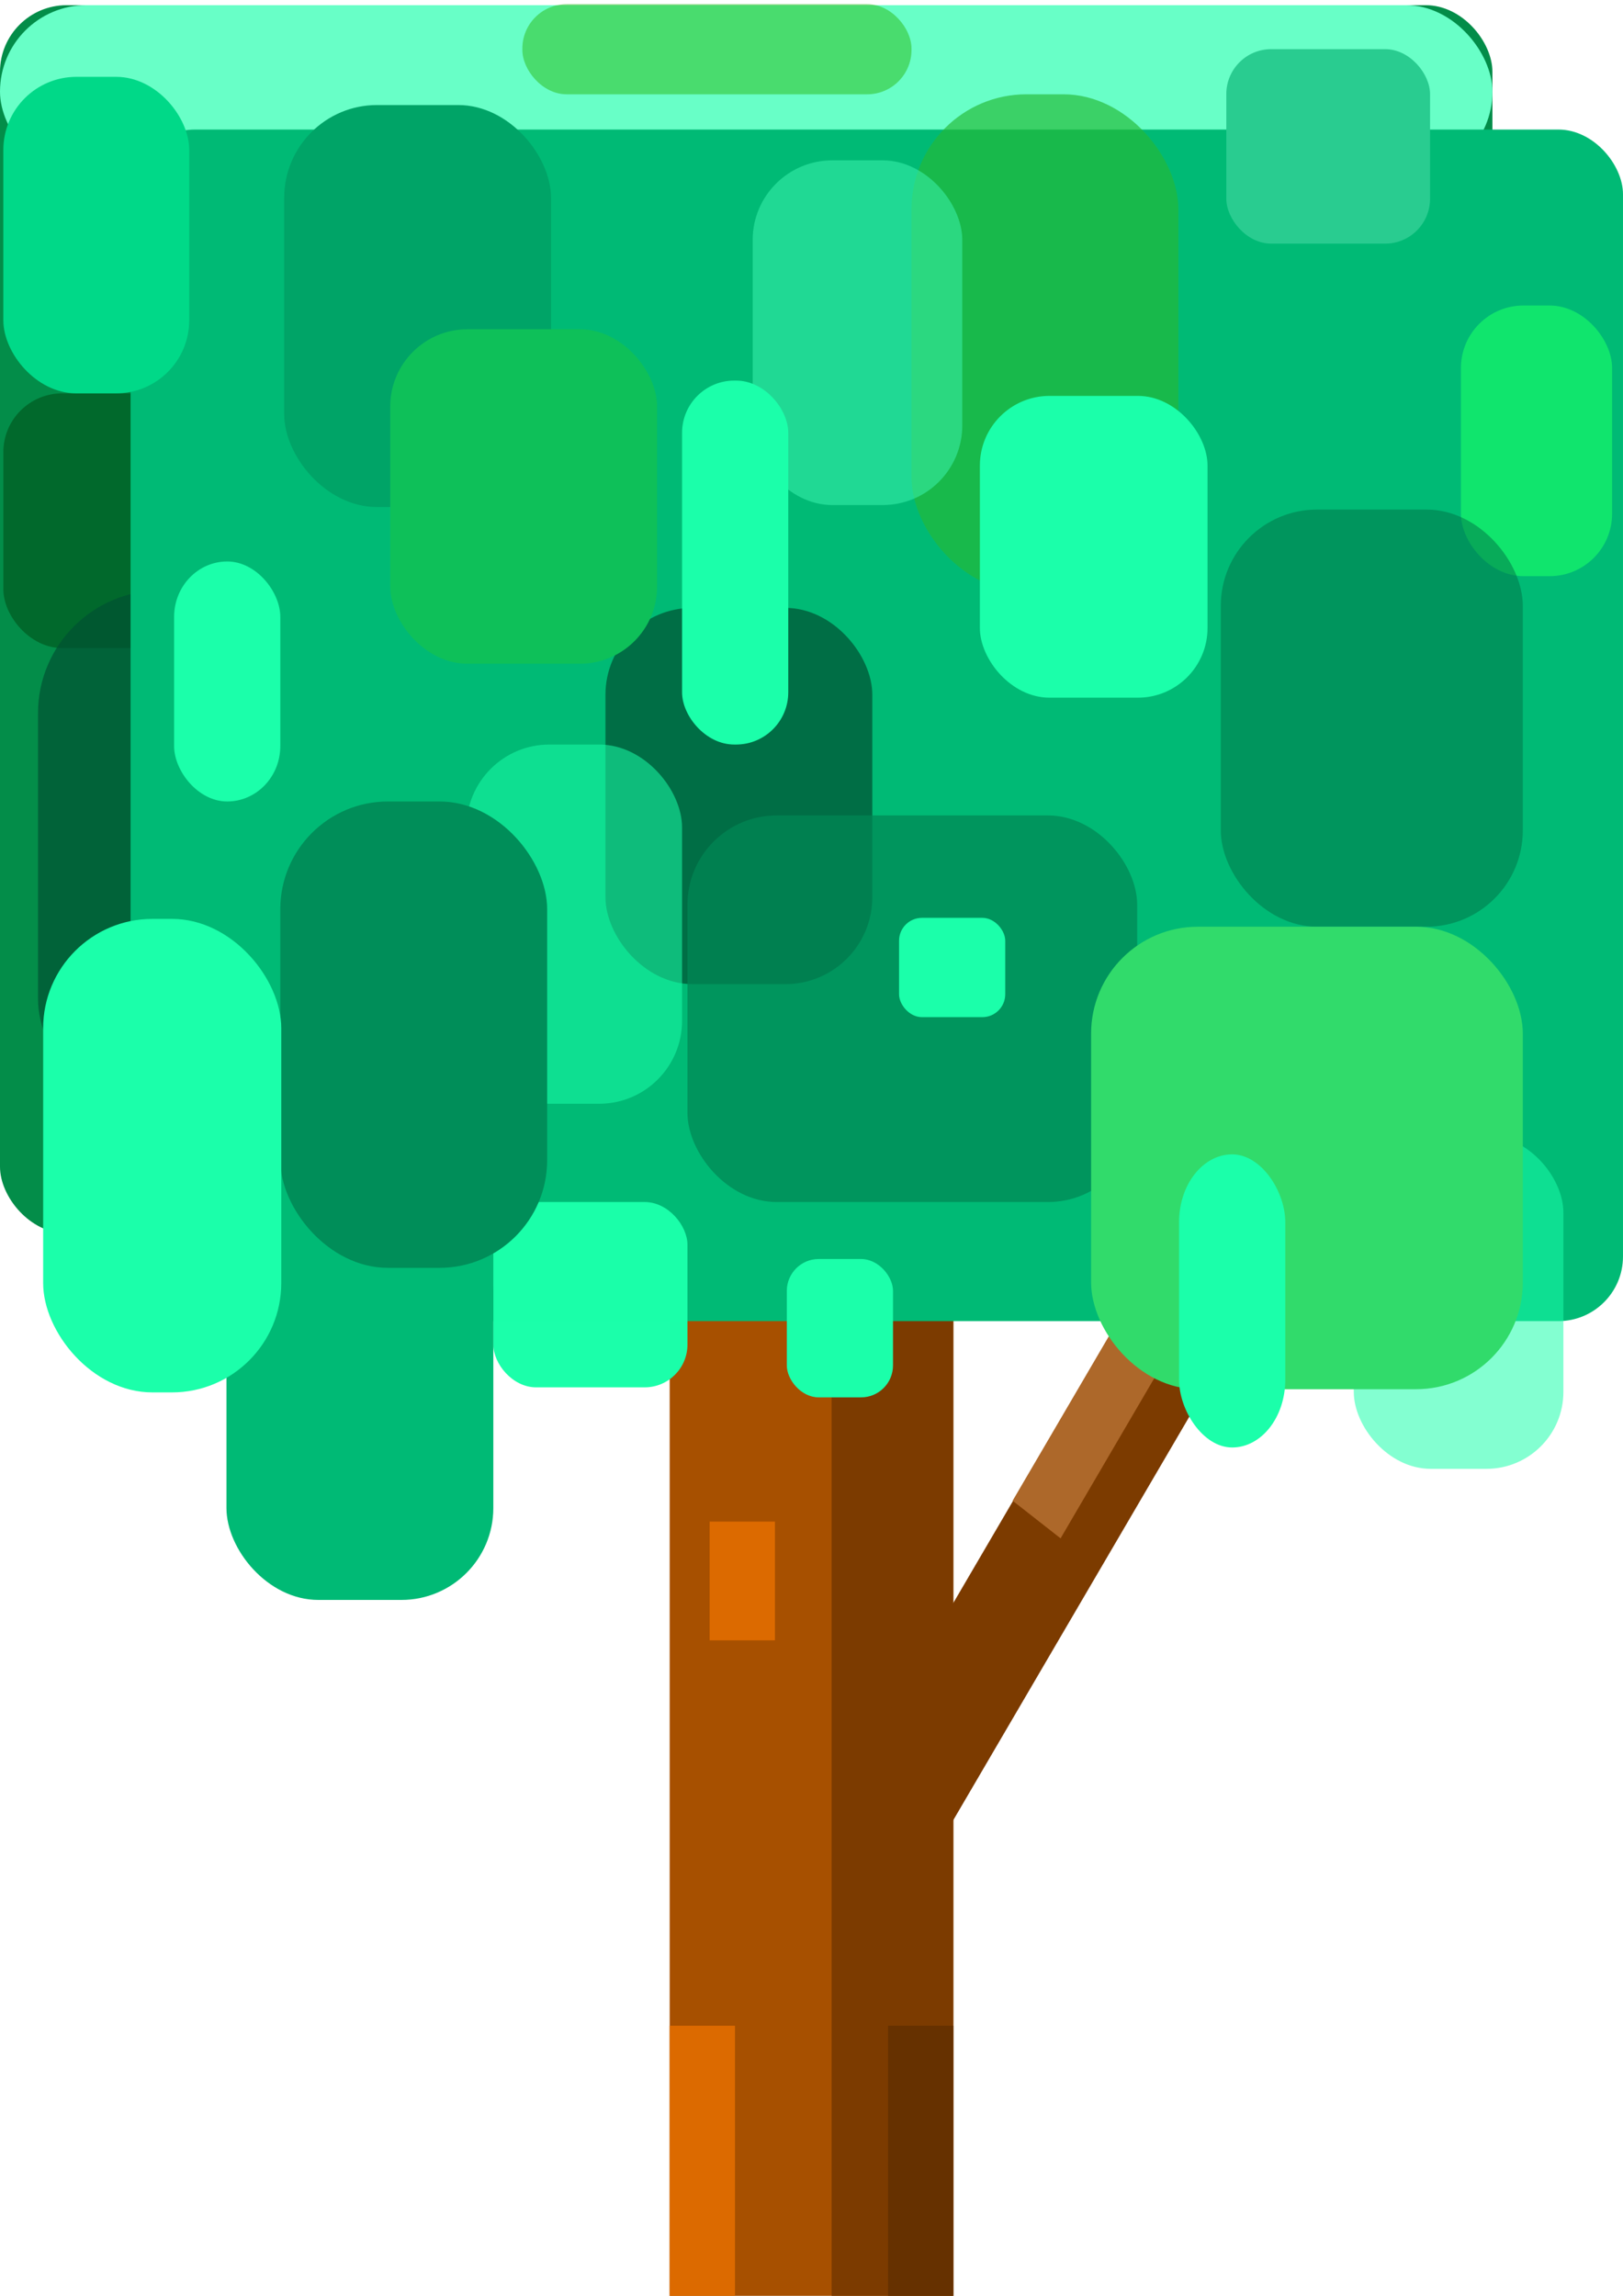 <?xml version="1.0" encoding="UTF-8" standalone="no"?>
<!-- Created with Inkscape (http://www.inkscape.org/) -->

<svg width="100%" height="100%" viewBox="0 0 210 297" version="1.1" id="svg5"
   inkscape:version="1.1 (c68e22c387, 2021-05-23)" sodipodi:docname="tree_3.svg"
   xmlns:inkscape="http://www.inkscape.org/namespaces/inkscape"
   xmlns:sodipodi="http://sodipodi.sourceforge.net/DTD/sodipodi-0.dtd" xmlns="http://www.w3.org/2000/svg"
   xmlns:svg="http://www.w3.org/2000/svg">
   <sodipodi:namedview id="namedview7" pagecolor="#ffffff" bordercolor="#666666" borderopacity="1.0"
      inkscape:pageshadow="2" inkscape:pageopacity="0.0" inkscape:pagecheckerboard="0" inkscape:document-units="mm"
      showgrid="false" inkscape:zoom="0.35355339" inkscape:cx="190.91883" inkscape:cy="304.05591"
      inkscape:window-width="1600" inkscape:window-height="837" inkscape:window-x="-8" inkscape:window-y="-8"
      inkscape:window-maximized="1" inkscape:current-layer="layer1" />
   <defs id="defs2" />
   <g inkscape:label="Layer 1" inkscape:groupmode="layer" id="layer1">
      <rect style="fill:#a75000;fill-opacity:1;stroke:none;stroke-width:1.079;stroke-linecap:square" id="rect31-1"
         width="36.698" height="132.972" x="86.651" y="164.028" />
      <rect style="fill:#dc6a00;fill-opacity:1;stroke:none;stroke-width:0.265;stroke-linecap:square"
         id="rect31-1-2-1-9" width="8.448" height="34.94" x="86.651" y="262.06" />
      <rect style="fill:#7c3b00;fill-opacity:1;stroke:none;stroke-width:0.707;stroke-linecap:square" id="rect31-1-2"
         width="15.744" height="132.972" x="107.605" y="164.028" />
      <rect style="fill:#663100;fill-opacity:1;stroke:none;stroke-width:0.265;stroke-linecap:square"
         id="rect31-1-2-1" width="8.448" height="34.94" x="114.901" y="262.06" />
      <rect style="fill:#038d49;fill-opacity:1;stroke:none;stroke-width:2.706;stroke-linecap:square" id="rect31-3"
         width="193.104" height="158.895" x="-1.110223e-16" y="0.67" ry="8.622" />
      <rect style="fill:#68ffc7;fill-opacity:1;stroke:none;stroke-width:1.015;stroke-linecap:square" id="rect31-3-0"
         width="193.104" height="22.37" x="-3.8146973e-06" y="0.67" ry="11.185" />
      <rect style="fill:#005b21;fill-opacity:0.715;stroke:none;stroke-width:0.521;stroke-linecap:square"
         id="rect31-12" width="34.529" height="32.954" x="0.432" y="50.887" ry="7.609" />
      <rect style="fill:#005033;fill-opacity:0.699;stroke:none;stroke-width:0.752;stroke-linecap:square"
         id="rect31-12-4" width="34.529" height="68.737" x="4.92" y="76.378" ry="15.871" />
      <rect style="fill:#00ba75;fill-opacity:1;stroke:none;stroke-width:2.665;stroke-linecap:square" id="rect31"
         width="193.104" height="154.15" x="16.895" y="16.759" ry="8.364" />
      <rect style="fill:#006e45;fill-opacity:1;stroke:none;stroke-width:0.633;stroke-linecap:square"
         id="rect31-12-33-39-1" width="34.529" height="48.669" x="78.34" y="78.642" ry="11.238" />
      <rect style="fill:#1bff68;fill-opacity:0.618;stroke:none;stroke-width:0.404;stroke-linecap:square"
         id="rect31-12-33-0" width="19.562" height="35.012" x="189.03" y="39.524" ry="8.084" />
      <rect style="fill:#008755;fill-opacity:0.731;stroke:none;stroke-width:0.833;stroke-linecap:square"
         id="rect31-12-33-9" width="58.188" height="50.013" x="88.95" y="105.49" ry="11.548" />
      <rect style="fill:#1bffaa;fill-opacity:0.542;stroke:none;stroke-width:0.528;stroke-linecap:square"
         id="rect31-12-33-89" width="27.12" height="43.103" x="175.167" y="146.914" ry="9.952" />
      <rect style="fill:#1bffaa;fill-opacity:0.996;stroke:none;stroke-width:0.379;stroke-linecap:square"
         id="rect31-12-33-7" width="25.119" height="23.973" x="63.831" y="155.502" ry="5.535" />
      <rect style="fill:#29cc90;fill-opacity:1;stroke:none;stroke-width:0.398;stroke-linecap:square"
         id="rect31-12-33-95" width="26.361" height="25.159" x="158.673" y="6.359" ry="5.809" />
      <rect style="fill:#00a467;fill-opacity:1;stroke:none;stroke-width:0.655;stroke-linecap:square"
         id="rect31-12-83" width="34.529" height="52.004" x="36.77" y="13.589" ry="12.008" />
      <rect style="fill:#0ec059;fill-opacity:1;stroke:none;stroke-width:0.597;stroke-linecap:square"
         id="rect31-12-33-2" width="34.529" height="43.272" x="50.492" y="42.595" ry="9.991" />
      <rect style="fill:#006e45;fill-opacity:0.486;stroke:none;stroke-width:0.709;stroke-linecap:square"
         id="rect31-12-19" width="39.079" height="53.967" x="157.957" y="65.919" ry="12.461" />
      <rect style="fill:#00ba75;fill-opacity:1;stroke:none;stroke-width:0.651;stroke-linecap:square" id="rect31-12-8"
         width="34.529" height="51.474" x="29.302" y="155.502" ry="11.885" />
      <rect style="fill:#1bffaa;fill-opacity:0.538;stroke:none;stroke-width:0.556;stroke-linecap:square"
         id="rect31-12-9" width="27.9" height="46.471" x="60.352" y="96.318" ry="10.73" />
      <rect style="fill:#25b935;fill-opacity:0.659;stroke:none;stroke-width:0.728;stroke-linecap:square"
         id="rect31-12-3" width="34.529" height="64.405" x="117.94" y="12.2" ry="14.871" />
      <rect style="fill:#3ef4b0;fill-opacity:0.53;stroke:none;stroke-width:0.537;stroke-linecap:square"
         id="rect31-12-33-80" width="27.12" height="44.592" x="97.389" y="20.744" ry="10.296" />
      <rect style="fill:#2fbd22;fill-opacity:0.538;stroke:none;stroke-width:0.374;stroke-linecap:square"
         id="rect31-12-9-8" width="50.351" height="11.66" x="67.589" y="0.54" ry="5.735" />
      <rect style="fill:#00d988;fill-opacity:1;stroke:none;stroke-width:0.485;stroke-linecap:square"
         id="rect31-12-33-90" width="24.052" height="40.946" x="0.432" y="9.941" ry="9.454"
         inkscape:transform-center-x="-2.3457767" inkscape:transform-center-y="2.7895851" />
      <rect style="fill:#1bffaa;fill-opacity:1;stroke:none;stroke-width:0.242;stroke-linecap:square"
         id="rect31-12-33-0-2" width="13.741" height="17.9" x="101.805" y="162.872" ry="4.133" />
      <rect style="fill:#1bffaa;fill-opacity:1;stroke:none;stroke-width:0.205;stroke-linecap:square"
         id="rect31-12-33-0-2-8" width="13.741" height="12.848" x="116.327" y="118.738" ry="2.967" />
      <rect style="fill:#1bffaa;fill-opacity:1;stroke:none;stroke-width:0.393;stroke-linecap:square"
         id="rect31-12-33-0-2-4" width="13.741" height="47.083" x="88.252" y="49.235" ry="6.755" />
      <rect style="fill:#1bffaa;fill-opacity:1;stroke:none;stroke-width:0.319;stroke-linecap:square"
         id="rect31-12-33-0-2-4-6" width="13.741" height="31.047" x="22.528" y="72.636" ry="7.169" />
      <rect style="fill:#1bffaa;fill-opacity:1;stroke:none;stroke-width:0.524;stroke-linecap:square"
         id="rect31-12-33-0-2-4-7" width="29.456" height="39.041" x="126.786" y="51.215" ry="9.014" />
      <rect style="fill:#7c3b00;fill-opacity:1;stroke:none;stroke-width:0.597;stroke-linecap:square"
         id="rect31-1-2-6" width="14.318" height="104.369" x="213.139" y="7.694"
         transform="matrix(0.787,0.617,-0.505,0.863,0,0)" />
      <rect style="fill:#ad682a;fill-opacity:1;stroke:none;stroke-width:0.329;stroke-linecap:square"
         id="rect31-1-2-6-9" width="7.886" height="57.485" x="213.083" y="15.136"
         transform="matrix(0.787,0.617,-0.505,0.863,0,0)" />
      <rect style="fill:#31db6b;fill-opacity:1;stroke:none;stroke-width:0.893;stroke-linecap:square"
         id="rect31-12-33-39" width="55.857" height="59.832" x="141.179" y="119.886" ry="13.815" />
      <rect style="fill:#1bffaa;fill-opacity:1;stroke:none;stroke-width:0.353;stroke-linecap:square"
         id="rect31-12-33-0-2-5" width="13.741" height="37.918" x="152.56" y="149.336" ry="8.755" />
      <rect style="fill:#008e59;fill-opacity:1;stroke:none;stroke-width:0.705;stroke-linecap:square"
         id="rect31-12-33-8" width="34.529" height="60.334" x="36.268" y="103.683" ry="13.931" />
      <rect style="fill:#1bffaa;fill-opacity:1;stroke:none;stroke-width:0.671;stroke-linecap:square"
         id="rect31-12-33" width="30.809" height="61.256" x="5.584" y="118.873" ry="14.144" />
      <rect style="fill:#dc6a00;fill-opacity:1;stroke:none;stroke-width:0.176;stroke-linecap:square"
         id="rect31-1-2-1-9-7" width="8.448" height="15.361" x="91.82" y="196.843" />
   </g>
</svg>
